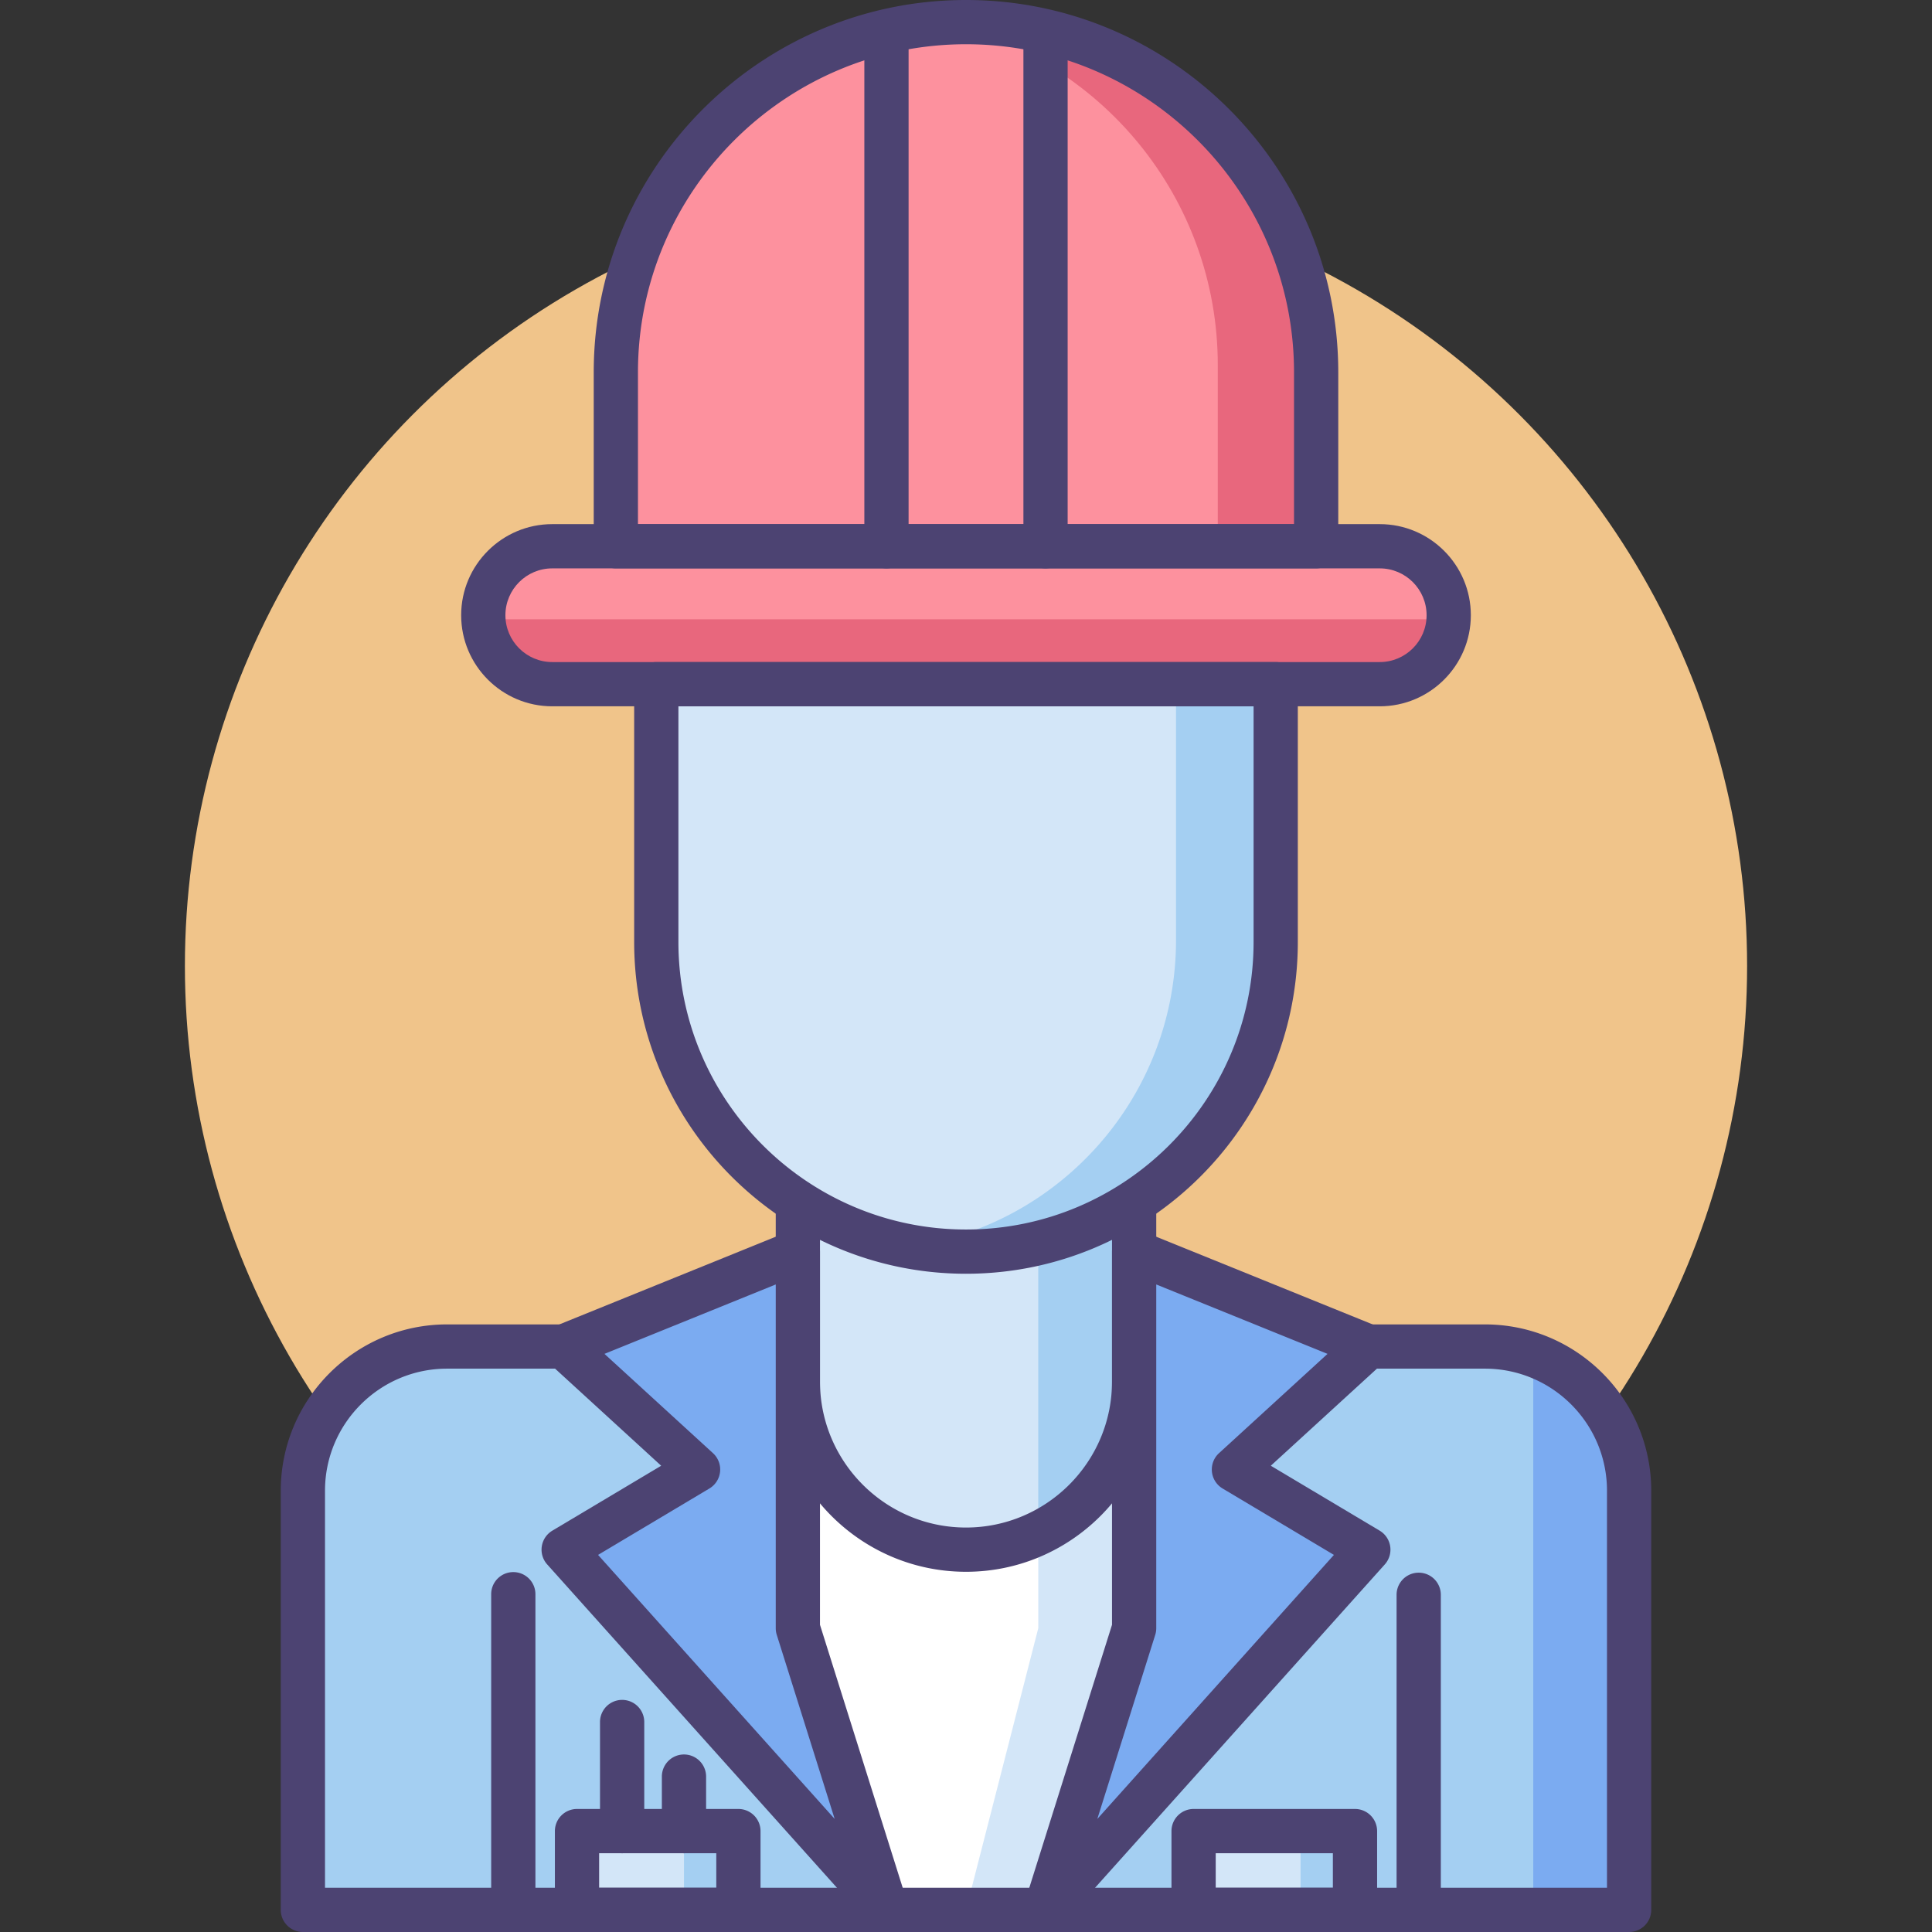             <svg version="1.1" id="Icon_Set" xmlns="http://www.w3.org/2000/svg" x="0" y="0" viewBox="0 0 512 512"
              style="enable-background:new 0 0 512 512" xml:space="preserve">
              <rect x="0" y="0" width="512" height="512" fill="#333333" stroke="none"/>
              <style>
                .st0 {
                  fill: #4c4372
                }

                .st2 {
                  fill: #fd919e
                }

                .st3 {
                  fill: #e8677d
                }

                .st4 {
                  fill: #d3e6f8
                }

                .st5 {
                  fill: #a4cff2
                }

                .st6 {
                  fill: #7babf1
                }
              </style>
              <circle cx="256" cy="256" r="207" style="fill:#f0c48a" />
              <path class="st5"
                d="M431.732 506.138H80.268V395.06c0-21.105 17.109-38.215 38.215-38.215h275.035c21.105 0 38.215 17.109 38.215 38.215v111.078z" />
              <path class="st4" d="M152.913 485.26h42.772v20.878h-42.772zM316.314 485.26h42.771v20.878h-42.771z" />
              <path class="st5" d="M344.662 485.26h14.424v20.878h-14.424zM181.261 485.26h14.425v20.878h-14.425z" />
              <path style="fill:#fff" d="M234.923 506.138h42.153l42.773-83.578v-55.622H199.991v65.657z" />
              <path class="st4" d="M275.152 380.681v50.81L256 506.138h21.076l23.482-74.647v-64.553h-25.406z" />
              <path class="st6" d="M406.328 359.053v147.085h25.404V395.06c0-16.612-10.601-30.741-25.404-36.007z" />
              <path class="st0"
                d="M431.732 512H80.268a5.863 5.863 0 0 1-5.863-5.862V395.06c0-24.305 19.773-44.078 44.078-44.078h275.035c24.304 0 44.078 19.773 44.078 44.078v111.078a5.863 5.863 0 0 1-5.864 5.862zM86.13 500.274h339.74V395.06c0-17.839-14.514-32.353-32.352-32.353H118.482c-17.84 0-32.353 14.514-32.353 32.353v105.214z" />
              <path class="st4"
                d="M300.558 366.118v-78.564h-89.115v78.564c0 24.608 19.948 44.558 44.558 44.558 24.607 0 44.557-19.949 44.557-44.558z" />
              <path class="st5"
                d="M275.152 406.355c15.021-7.162 25.403-22.483 25.404-40.233v-78.568h-25.404v118.801z" />
              <path class="st0"
                d="M256 416.538c-27.802 0-50.42-22.618-50.42-50.421v-78.563a5.863 5.863 0 0 1 5.862-5.863h89.114a5.863 5.863 0 0 1 5.863 5.863v78.563c.001 27.803-22.618 50.421-50.419 50.421zm-38.695-123.121v72.7c0 21.337 17.359 38.696 38.695 38.696s38.694-17.359 38.694-38.696v-72.7h-77.389z" />
              <path class="st2"
                d="M365.648 181.316H146.352c-10.094 0-18.277-8.183-18.277-18.276 0-10.094 8.184-18.276 18.277-18.276h219.297c10.094 0 18.276 8.183 18.276 18.276 0 10.094-8.183 18.276-18.277 18.276z" />
              <path class="st3"
                d="M383.869 164.126H128.13c.564 9.586 8.494 17.19 18.222 17.19h219.297c9.726 0 17.656-7.604 18.22-17.19z" />
              <path class="st2"
                d="M256 5.862c-51.248 0-92.793 41.545-92.793 92.793v46.108h185.586V98.655c0-51.248-41.545-92.793-92.793-92.793z" />
              <path class="st3"
                d="M348.793 98.655c0-51.248-41.545-92.793-92.793-92.793-2.129 0-4.24.078-6.333.22 41.767 9.048 73.058 46.208 73.058 90.683v47.999H163.207h185.586V98.655z" />
              <path class="st2"
                d="M256 5.862c-7.25 0-14.306.833-21.077 2.406v136.495h42.153V8.269A92.988 92.988 0 0 0 256 5.862z" />
              <path class="st4"
                d="M256 331.694c-45.329 0-82.075-36.746-82.075-82.074v-68.304h164.149v68.304c0 45.328-36.746 82.074-82.074 82.074z" />
              <path class="st5"
                d="M311.658 249.114c0 41.364-30.604 75.564-70.4 81.234A82.491 82.491 0 0 0 256 331.694c45.328 0 82.074-36.746 82.074-82.074v-68.304h-26.416v67.798z" />
              <path class="st0"
                d="M256 337.558c-48.49 0-87.939-39.449-87.939-87.938v-68.304a5.863 5.863 0 0 1 5.862-5.862h164.151a5.863 5.863 0 0 1 5.862 5.862v68.304c.002 48.488-39.447 87.938-87.936 87.938zm-76.213-150.379v62.44c0 42.024 34.189 76.213 76.213 76.213 42.023 0 76.213-34.188 76.213-76.213v-62.44H179.787zM348.793 150.626H163.207a5.863 5.863 0 0 1-5.863-5.862V98.655C157.344 44.257 201.601 0 256 0c54.398 0 98.655 44.257 98.655 98.655v46.108a5.863 5.863 0 0 1-5.862 5.863zM169.069 138.9h173.86V98.655c0-47.933-38.996-86.93-86.93-86.93s-86.931 38.997-86.931 86.93V138.9z" />
              <path class="st0"
                d="M365.648 187.179H146.351c-13.31 0-24.138-10.828-24.138-24.139 0-13.31 10.828-24.14 24.138-24.14h219.298c13.311 0 24.139 10.829 24.139 24.14-.001 13.311-10.829 24.139-24.14 24.139zm-219.297-36.553c-6.845 0-12.413 5.568-12.413 12.414 0 6.845 5.568 12.413 12.413 12.413h219.298c6.845 0 12.413-5.568 12.413-12.413 0-6.846-5.568-12.414-12.413-12.414H146.351z" />
              <path class="st0"
                d="M234.922 150.626a5.863 5.863 0 0 1-5.862-5.862V10.331a5.863 5.863 0 0 1 11.725 0v134.433a5.863 5.863 0 0 1-5.863 5.862zM277.077 150.626a5.863 5.863 0 0 1-5.862-5.862V10.331a5.863 5.863 0 0 1 11.724 0v134.433a5.861 5.861 0 0 1-5.862 5.862zM136.029 512a5.863 5.863 0 0 1-5.862-5.862V422.56a5.863 5.863 0 1 1 11.725 0v83.578a5.862 5.862 0 0 1-5.863 5.862zM375.971 512a5.863 5.863 0 0 1-5.863-5.862V422.56a5.863 5.863 0 0 1 11.725 0v83.578a5.863 5.863 0 0 1-5.862 5.862z" />
              <path class="st6"
                d="m211.442 331.694-62.063 25.151 35.615 32.587-35.615 21.244 85.544 95.462-23.481-74.647z" />
              <path class="st0"
                d="M234.926 512a5.862 5.862 0 0 1-4.37-1.95l-85.544-95.462a5.863 5.863 0 0 1 1.364-8.947l28.845-17.205-29.799-27.266a5.863 5.863 0 0 1 1.755-9.759l62.063-25.149a5.861 5.861 0 0 1 8.064 5.432v98.896l23.211 73.788a5.867 5.867 0 0 1-5.589 7.622zm-76.431-99.936 62.7 69.97-15.345-48.784a5.867 5.867 0 0 1-.27-1.76v-91.094l-45.391 18.393 28.763 26.316a5.862 5.862 0 0 1-.954 9.361l-29.503 17.598z" />
              <path class="st6"
                d="m300.558 331.694 62.063 25.151-35.616 32.587 35.616 21.244-85.545 95.462 23.482-74.647z" />
              <g>
                <path class="st0"
                  d="M277.074 512a5.863 5.863 0 0 1-5.589-7.623l23.21-73.788v-98.896a5.862 5.862 0 0 1 8.064-5.432l62.064 25.149a5.86 5.86 0 0 1 3.568 4.396 5.86 5.86 0 0 1-1.813 5.363l-29.8 27.266 28.846 17.205a5.863 5.863 0 0 1 1.363 8.947l-85.544 95.462a5.859 5.859 0 0 1-4.369 1.951zm29.346-171.603v91.094c0 .597-.091 1.19-.27 1.76l-15.345 48.783 62.7-69.97-29.503-17.597a5.863 5.863 0 0 1-.954-9.361l28.762-26.316-45.39-18.393zm-5.863 91.093h.01-.01z" />
              </g>
              <g>
                <path class="st0"
                  d="M195.685 512h-42.771a5.863 5.863 0 0 1-5.862-5.862V485.26a5.863 5.863 0 0 1 5.862-5.863h42.771a5.864 5.864 0 0 1 5.863 5.863v20.878a5.863 5.863 0 0 1-5.863 5.862zm-36.91-11.726h31.047v-9.152h-31.047v9.152zM359.086 512h-42.771a5.863 5.863 0 0 1-5.862-5.862V485.26a5.863 5.863 0 0 1 5.862-5.863h42.771a5.863 5.863 0 0 1 5.863 5.863v20.878a5.863 5.863 0 0 1-5.863 5.862zm-36.908-11.726h31.047v-9.152h-31.047v9.152z" />
              </g>
              <g>
                <path class="st0"
                  d="M164.872 491.122a5.863 5.863 0 0 1-5.863-5.862v-29.039a5.864 5.864 0 0 1 11.725 0v29.039a5.863 5.863 0 0 1-5.862 5.862z" />
              </g>
              <g>
                <path class="st0"
                  d="M181.262 491.122a5.863 5.863 0 0 1-5.863-5.862v-14.52a5.863 5.863 0 0 1 11.725 0v14.52a5.863 5.863 0 0 1-5.862 5.862z" />
              </g>
            </svg>
